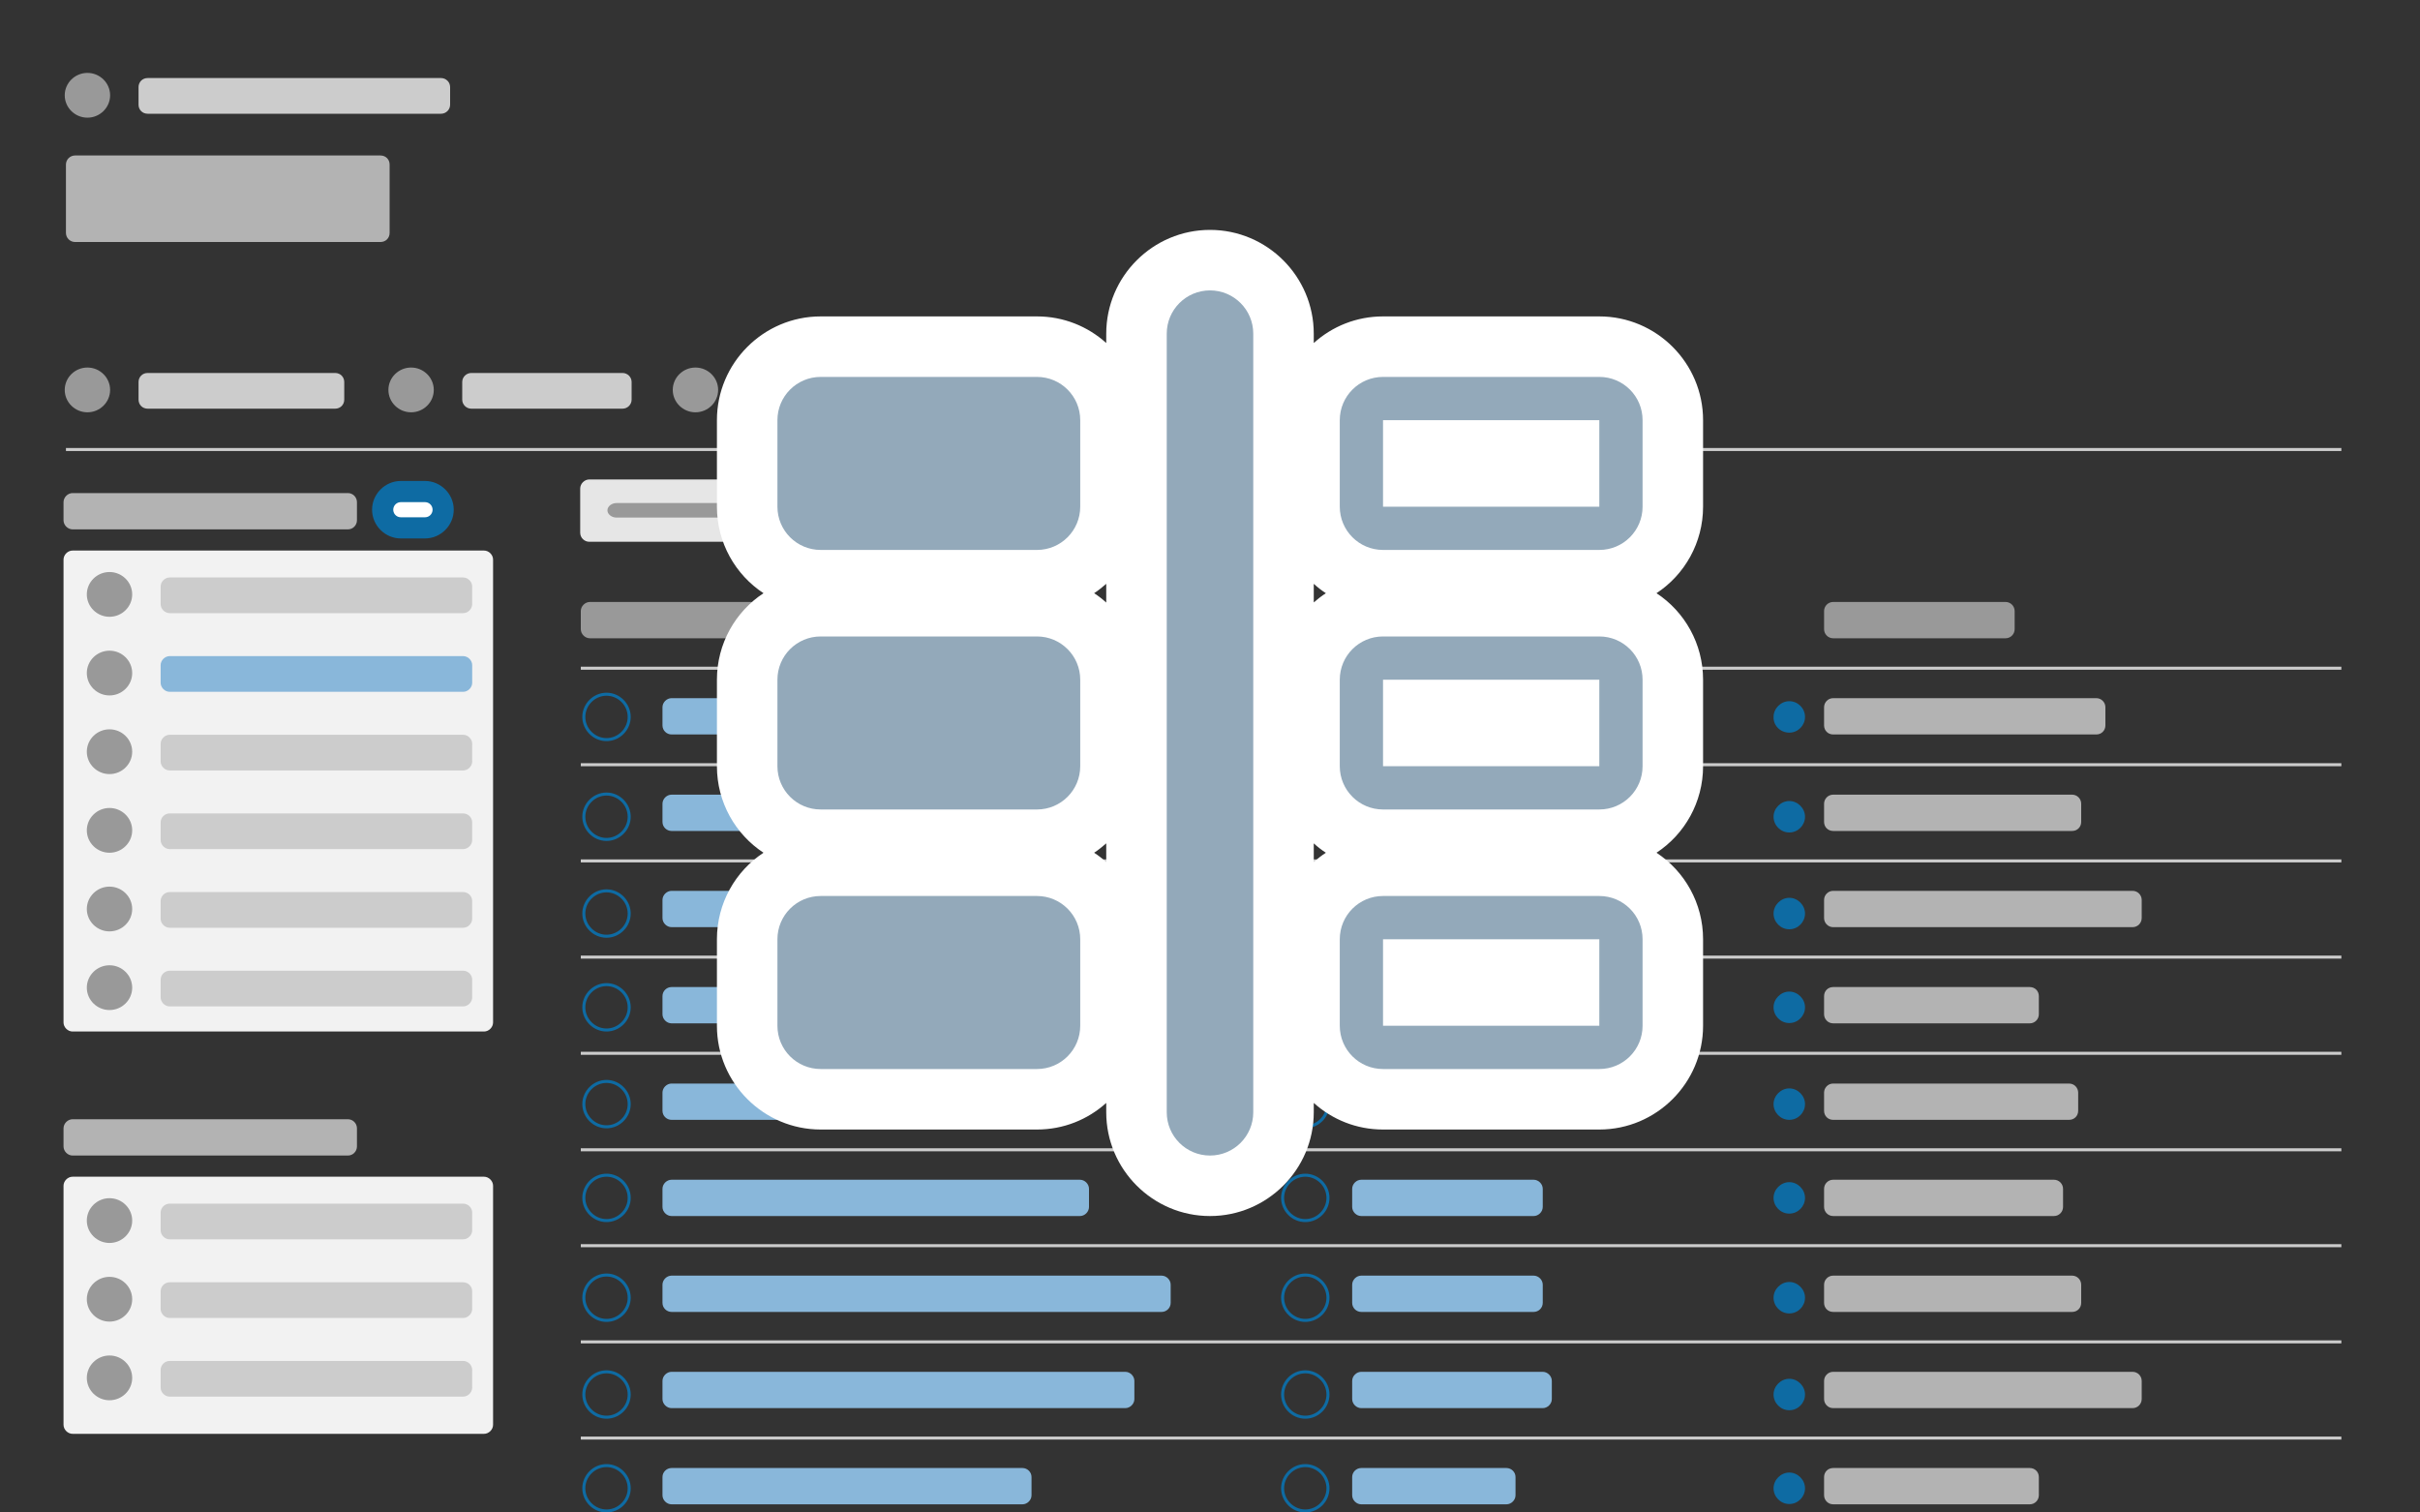 <?xml version="1.0" encoding="utf-8"?>
<!-- Generator: Adobe Illustrator 24.2.1, SVG Export Plug-In . SVG Version: 6.00 Build 0)  -->
<svg version="1.2" baseProfile="tiny" xmlns="http://www.w3.org/2000/svg" xmlns:xlink="http://www.w3.org/1999/xlink" x="0px"
	 y="0px" viewBox="0 0 800 500" overflow="visible" xml:space="preserve">
<rect x="0" y="0" width="800" height="500" fill="#333333" stroke="none"/>
<g id="Layer_1">
	<path fill="#B3B3B3" d="M128.8,77c0,1.7-1.3,3-3,3h-101c-1.6,0-3-1.3-3-3V54.4c0-1.7,1.4-3,3-3h101c1.7,0,3,1.3,3,3V77z"/>
	<path fill="#E6E6E6" d="M257.8,176.1c0,1.7-1.3,3-3,3h-60c-1.6,0-3-1.3-3-3v-14.6c0-1.6,1.4-3,3-3h60c1.7,0,3,1.4,3,3V176.1z"/>
	<path fill="#E6E6E6" d="M328.8,176.1c0,1.7-1.3,3-3,3h-60c-1.6,0-3-1.3-3-3v-14.6c0-1.6,1.4-3,3-3h60c1.7,0,3,1.4,3,3V176.1z"/>
	<path fill="#89B7DA" d="M399.8,176.1c0,1.7-1.3,3-3,3h-60c-1.6,0-3-1.3-3-3v-14.6c0-1.6,1.4-3,3-3h60c1.7,0,3,1.4,3,3V176.1z"/>
	<path fill="#89B7DA" d="M400.8,131.9c0,1.6-1.3,3-3,3h-42.4c-1.6,0-3-1.4-3-3v-5.8c0-1.7,1.4-3,3-3h42.4c1.7,0,3,1.3,3,3V131.9z"/>
	<g id="upload_63_">
		<path fill-rule="evenodd" fill="#0E6BA3" d="M334.9,136.3c4.1,0,7.5-3.3,7.5-7.4c0-4.1-3.4-7.4-7.5-7.4c-4.1,0-7.5,3.3-7.5,7.4
			C327.4,133,330.8,136.3,334.9,136.3z"/>
	</g>
	<path fill="#CCCCCC" d="M148.8,34.6c0,1.7-1.4,3-3,3h-97c-1.7,0-3-1.3-3-3v-5.8c0-1.7,1.3-3,3-3h97c1.6,0,3,1.3,3,3V34.6z"/>
	<g id="upload_62_">
		<g>
			<path fill-rule="evenodd" fill="#999999" d="M28.9,38.9c4.1,0,7.5-3.3,7.5-7.4s-3.4-7.4-7.5-7.4s-7.5,3.3-7.5,7.4
				S24.8,38.9,28.9,38.9z"/>
		</g>
	</g>
	<path fill="#CCCCCC" d="M113.8,132.1c0,1.7-1.3,3-3,3h-62c-1.7,0-3-1.3-3-3v-5.8c0-1.7,1.3-3,3-3h62c1.7,0,3,1.3,3,3V132.1z"/>
	<g id="upload_61_">
		<g>
			<path fill-rule="evenodd" fill="#999999" d="M28.9,136.3c4.1,0,7.5-3.3,7.5-7.4c0-4.1-3.4-7.4-7.5-7.4s-7.5,3.3-7.5,7.4
				C21.4,133,24.8,136.3,28.9,136.3z"/>
		</g>
	</g>
	<path fill="#CCCCCC" d="M314.8,132.1c0,1.7-1.3,3-3,3h-62c-1.6,0-3-1.3-3-3v-5.8c0-1.7,1.4-3,3-3h62c1.7,0,3,1.3,3,3V132.1z"/>
	<g id="upload_66_">
		<g>
			<path fill-rule="evenodd" fill="#999999" d="M229.9,136.3c4.1,0,7.5-3.3,7.5-7.4c0-4.1-3.4-7.4-7.5-7.4c-4.1,0-7.5,3.3-7.5,7.4
				C222.4,133,225.8,136.3,229.9,136.3z"/>
		</g>
	</g>
	<path fill="#CCCCCC" d="M500.8,132.1c0,1.7-1.3,3-3,3h-50c-1.6,0-3-1.3-3-3v-5.8c0-1.7,1.4-3,3-3h50c1.7,0,3,1.3,3,3V132.1z"/>
	<path fill="#999999" d="M249.8,168.7c0,1.3-1.4,2.4-3,2.4h-43c-1.6,0-3-1.1-3-2.4s1.4-2.4,3-2.4h43
		C248.5,166.2,249.8,167.3,249.8,168.7z"/>
	<path fill="#999999" d="M320.8,168.7c0,1.3-1.3,2.4-3,2.4h-43c-1.6,0-3-1.1-3-2.4s1.4-2.4,3-2.4h43
		C319.5,166.2,320.8,167.3,320.8,168.7z"/>
	<path fill="#E6E6E6" d="M391.8,168.7c0,1.3-1.3,2.4-3,2.4h-43c-1.6,0-3-1.1-3-2.4s1.4-2.4,3-2.4h43
		C390.5,166.2,391.8,167.3,391.8,168.7z"/>
	<g id="upload_57_">
		<g>
			<path fill-rule="evenodd" fill="#999999" d="M427.9,136.3c4.1,0,7.5-3.3,7.5-7.4c0-4.1-3.4-7.4-7.5-7.4c-4.1,0-7.5,3.3-7.5,7.4
				C420.4,133,423.8,136.3,427.9,136.3z"/>
		</g>
	</g>
	<path fill="#CCCCCC" d="M208.8,132.1c0,1.7-1.4,3-3,3h-50c-1.6,0-3-1.3-3-3v-5.8c0-1.7,1.4-3,3-3h50c1.6,0,3,1.3,3,3V132.1z"/>
	<g id="upload_64_">
		<g>
			<path fill-rule="evenodd" fill="#999999" d="M135.9,136.3c4.1,0,7.5-3.3,7.5-7.4c0-4.1-3.4-7.4-7.5-7.4c-4.1,0-7.5,3.3-7.5,7.4
				C128.4,133,131.8,136.3,135.9,136.3z"/>
		</g>
	</g>
	<line fill="none" stroke="#CCCCCC" stroke-miterlimit="10" x1="774" y1="148.6" x2="21.8" y2="148.6"/>
</g>
<g id="Layer_2">
	<path fill-rule="evenodd" fill="#F2F2F2" d="M163,338c0,1.6-1.4,3-3,3H24c-1.6,0-3-1.4-3-3V185c0-1.6,1.4-3,3-3h136
		c1.6,0,3,1.4,3,3V338z"/>
	<path fill="#B3B3B3" d="M118,172c0,1.6-1.3,3-3,3H24c-1.6,0-3-1.4-3-3v-6c0-1.6,1.4-3,3-3h91c1.7,0,3,1.4,3,3V172z"/>
	<path fill="#CCCCCC" d="M156.1,199.7c0,1.6-1.4,3-3,3h-97c-1.6,0-3-1.4-3-3v-5.8c0-1.6,1.4-3,3-3h97c1.6,0,3,1.4,3,3V199.7z"/>
	<g id="upload_77_">
		<g>
			<path fill-rule="evenodd" fill="#999999" d="M36.2,203.9c4.1,0,7.5-3.3,7.5-7.4s-3.4-7.4-7.5-7.4s-7.5,3.3-7.5,7.4
				S32.1,203.9,36.2,203.9z"/>
		</g>
	</g>
	<path fill="#89B7DA" d="M156.1,225.7c0,1.6-1.4,3-3,3h-97c-1.6,0-3-1.4-3-3v-5.8c0-1.6,1.4-3,3-3h97c1.6,0,3,1.4,3,3V225.7z"/>
	<g id="upload_76_">
		<g>
			<path fill-rule="evenodd" fill="#999999" d="M36.2,229.9c4.1,0,7.5-3.3,7.5-7.4s-3.4-7.4-7.5-7.4s-7.5,3.3-7.5,7.4
				S32.1,229.9,36.2,229.9z"/>
		</g>
	</g>
	<path fill="#CCCCCC" d="M156.1,251.7c0,1.6-1.4,3-3,3h-97c-1.6,0-3-1.4-3-3v-5.8c0-1.6,1.4-3,3-3h97c1.6,0,3,1.4,3,3V251.7z"/>
	<g id="upload_75_">
		<g>
			<path fill-rule="evenodd" fill="#999999" d="M36.2,255.9c4.1,0,7.5-3.3,7.5-7.4s-3.4-7.4-7.5-7.4s-7.5,3.3-7.5,7.4
				S32.1,255.9,36.2,255.9z"/>
		</g>
	</g>
	<path fill="#CCCCCC" d="M156.1,277.7c0,1.6-1.4,3-3,3h-97c-1.6,0-3-1.4-3-3v-5.8c0-1.7,1.4-3,3-3h97c1.6,0,3,1.3,3,3V277.7z"/>
	<g id="upload_74_">
		<g>
			<path fill-rule="evenodd" fill="#999999" d="M36.2,281.9c4.1,0,7.5-3.3,7.5-7.4c0-4.1-3.4-7.4-7.5-7.4s-7.5,3.3-7.5,7.4
				C28.7,278.6,32.1,281.9,36.2,281.9z"/>
		</g>
	</g>
	<path fill="#CCCCCC" d="M156.1,303.7c0,1.6-1.4,3-3,3h-97c-1.6,0-3-1.4-3-3v-5.8c0-1.7,1.4-3,3-3h97c1.6,0,3,1.3,3,3V303.7z"/>
	<g id="upload_73_">
		<g>
			<path fill-rule="evenodd" fill="#999999" d="M36.2,307.9c4.1,0,7.5-3.3,7.5-7.4c0-4.1-3.4-7.4-7.5-7.4s-7.5,3.3-7.5,7.4
				C28.7,304.6,32.1,307.9,36.2,307.9z"/>
		</g>
	</g>
	<path fill="#CCCCCC" d="M156.1,329.7c0,1.6-1.4,3-3,3h-97c-1.6,0-3-1.4-3-3v-5.8c0-1.7,1.4-3,3-3h97c1.6,0,3,1.3,3,3V329.7z"/>
	<g id="upload_72_">
		<g>
			<path fill-rule="evenodd" fill="#999999" d="M36.2,333.9c4.1,0,7.5-3.3,7.5-7.4c0-4.1-3.4-7.4-7.5-7.4s-7.5,3.3-7.5,7.4
				C28.7,330.6,32.1,333.9,36.2,333.9z"/>
		</g>
	</g>
	<path fill-rule="evenodd" fill="#F2F2F2" d="M163,471c0,1.6-1.4,3-3,3H24c-1.6,0-3-1.4-3-3v-79c0-1.6,1.4-3,3-3h136
		c1.6,0,3,1.4,3,3V471z"/>
	<path fill="#B3B3B3" d="M118,379c0,1.6-1.3,3-3,3H24c-1.6,0-3-1.4-3-3v-6c0-1.6,1.4-3,3-3h91c1.7,0,3,1.4,3,3V379z"/>
	<path fill="#CCCCCC" d="M156.1,406.7c0,1.6-1.4,3-3,3h-97c-1.6,0-3-1.4-3-3v-5.8c0-1.7,1.4-3,3-3h97c1.6,0,3,1.3,3,3V406.7z"/>
	<g id="upload_71_">
		<g>
			<path fill-rule="evenodd" fill="#999999" d="M36.2,410.9c4.1,0,7.5-3.3,7.5-7.4c0-4.1-3.4-7.4-7.5-7.4s-7.5,3.3-7.5,7.4
				C28.7,407.6,32.1,410.9,36.2,410.9z"/>
		</g>
	</g>
	<path fill="#CCCCCC" d="M156.1,432.7c0,1.6-1.4,3-3,3h-97c-1.6,0-3-1.4-3-3v-5.8c0-1.7,1.4-3,3-3h97c1.6,0,3,1.3,3,3V432.7z"/>
	<g id="upload_70_">
		<g>
			<path fill-rule="evenodd" fill="#999999" d="M36.2,436.9c4.1,0,7.5-3.3,7.5-7.4c0-4.1-3.4-7.4-7.5-7.4s-7.5,3.3-7.5,7.4
				C28.7,433.6,32.1,436.9,36.2,436.9z"/>
		</g>
	</g>
	<path fill="#CCCCCC" d="M156.1,458.7c0,1.6-1.4,3-3,3h-97c-1.6,0-3-1.4-3-3v-5.8c0-1.7,1.4-3,3-3h97c1.6,0,3,1.3,3,3V458.7z"/>
	<g id="upload_69_">
		<g>
			<path fill-rule="evenodd" fill="#999999" d="M36.2,462.9c4.1,0,7.5-3.3,7.5-7.4c0-4.1-3.4-7.4-7.5-7.4s-7.5,3.3-7.5,7.4
				C28.7,459.6,32.1,462.9,36.2,462.9z"/>
		</g>
	</g>
	<path fill="#0E6BA3" d="M140.5,178h-8c-5.2,0-9.5-4.3-9.5-9.5v0c0-5.2,4.3-9.5,9.5-9.5h8c5.2,0,9.5,4.3,9.5,9.5v0
		C150,173.7,145.7,178,140.5,178z"/>
	
		<line fill="none" stroke="#FFFFFF" stroke-width="5" stroke-linecap="round" stroke-linejoin="round" stroke-miterlimit="10" x1="132.5" y1="168.5" x2="140.5" y2="168.5"/>
	<path fill="#999999" d="M303,208c0,1.6-1.4,3-3,3H195c-1.6,0-3-1.4-3-3v-6c0-1.6,1.4-3,3-3h105c1.6,0,3,1.4,3,3V208z"/>
	<path fill="#999999" d="M487,208c0,1.6-1.4,3-3,3h-57c-1.6,0-3-1.4-3-3v-6c0-1.6,1.4-3,3-3h57c1.6,0,3,1.4,3,3V208z"/>
	<path fill="#999999" d="M666,208c0,1.6-1.3,3-3,3h-57c-1.7,0-3-1.4-3-3v-6c0-1.6,1.3-3,3-3h57c1.7,0,3,1.4,3,3V208z"/>
	<path fill="#89B7DA" d="M505,239.8c0,1.7-1.4,3-3,3h-52c-1.6,0-3-1.3-3-3v-6c0-1.6,1.4-3,3-3h52c1.6,0,3,1.4,3,3V239.8z"/>
	<path fill="#B3B3B3" d="M696,239.8c0,1.7-1.3,3-3,3h-87c-1.7,0-3-1.3-3-3v-6c0-1.6,1.3-3,3-3h87c1.7,0,3,1.4,3,3V239.8z"/>
	<line fill="none" stroke="#CCCCCC" stroke-miterlimit="10" x1="774" y1="220.9" x2="192" y2="220.9"/>
	<path fill="#89B7DA" d="M387,271.7c0,1.7-1.4,3-3,3H222c-1.6,0-3-1.3-3-3v-6c0-1.6,1.4-3,3-3h162c1.6,0,3,1.4,3,3V271.7z"/>
	<path fill="#89B7DA" d="M338,239.8c0,1.7-1.4,3-3,3H222c-1.6,0-3-1.3-3-3v-6c0-1.6,1.4-3,3-3h113c1.6,0,3,1.4,3,3V239.8z"/>
	<path fill="#89B7DA" d="M510,271.7c0,1.7-1.4,3-3,3h-57c-1.6,0-3-1.3-3-3v-6c0-1.6,1.4-3,3-3h57c1.6,0,3,1.4,3,3V271.7z"/>
	<path fill="#B3B3B3" d="M688,271.7c0,1.7-1.3,3-3,3h-79c-1.7,0-3-1.3-3-3v-6c0-1.6,1.3-3,3-3h79c1.7,0,3,1.4,3,3V271.7z"/>
	<line fill="none" stroke="#CCCCCC" stroke-miterlimit="10" x1="774" y1="252.8" x2="192" y2="252.8"/>
	<path fill="#89B7DA" d="M375,303.5c0,1.6-1.4,3-3,3H222c-1.6,0-3-1.4-3-3v-6c0-1.6,1.4-3,3-3h150c1.6,0,3,1.4,3,3V303.5z"/>
	<path fill="#89B7DA" d="M513,303.5c0,1.6-1.4,3-3,3h-60c-1.6,0-3-1.4-3-3v-6c0-1.6,1.4-3,3-3h60c1.6,0,3,1.4,3,3V303.5z"/>
	<path fill="#B3B3B3" d="M708,303.5c0,1.6-1.3,3-3,3h-99c-1.7,0-3-1.4-3-3v-6c0-1.6,1.3-3,3-3h99c1.7,0,3,1.4,3,3V303.5z"/>
	<line fill="none" stroke="#CCCCCC" stroke-miterlimit="10" x1="774" y1="284.6" x2="192" y2="284.6"/>
	<path fill="#89B7DA" d="M341,335.3c0,1.6-1.4,3-3,3H222c-1.6,0-3-1.4-3-3v-6c0-1.7,1.4-3,3-3h116c1.6,0,3,1.3,3,3V335.3z"/>
	<path fill="#89B7DA" d="M501,335.3c0,1.6-1.4,3-3,3h-48c-1.6,0-3-1.4-3-3v-6c0-1.7,1.4-3,3-3h48c1.6,0,3,1.3,3,3V335.3z"/>
	<path fill="#B3B3B3" d="M674,335.3c0,1.6-1.3,3-3,3h-65c-1.7,0-3-1.4-3-3v-6c0-1.7,1.3-3,3-3h65c1.7,0,3,1.3,3,3V335.3z"/>
	<line fill="none" stroke="#CCCCCC" stroke-miterlimit="10" x1="774" y1="316.4" x2="192" y2="316.4"/>
	<path fill="#89B7DA" d="M316,367.2c0,1.7-1.4,3-3,3h-91c-1.6,0-3-1.3-3-3v-6c0-1.6,1.4-3,3-3h91c1.6,0,3,1.4,3,3V367.2z"/>
	<path fill="#89B7DA" d="M507,367.2c0,1.7-1.4,3-3,3h-54c-1.6,0-3-1.3-3-3v-6c0-1.6,1.4-3,3-3h54c1.6,0,3,1.4,3,3V367.2z"/>
	<path fill="#B3B3B3" d="M687,367.2c0,1.7-1.3,3-3,3h-78c-1.7,0-3-1.3-3-3v-6c0-1.6,1.3-3,3-3h78c1.7,0,3,1.4,3,3V367.2z"/>
	<line fill="none" stroke="#CCCCCC" stroke-miterlimit="10" x1="774" y1="348.2" x2="192" y2="348.2"/>
	<path fill="#89B7DA" d="M360,399c0,1.6-1.4,3-3,3H222c-1.6,0-3-1.4-3-3v-6c0-1.6,1.4-3,3-3h135c1.6,0,3,1.4,3,3V399z"/>
	<path fill="#89B7DA" d="M510,399c0,1.6-1.4,3-3,3h-57c-1.6,0-3-1.4-3-3v-6c0-1.6,1.4-3,3-3h57c1.6,0,3,1.4,3,3V399z"/>
	<path fill="#B3B3B3" d="M682,399c0,1.6-1.3,3-3,3h-73c-1.7,0-3-1.4-3-3v-6c0-1.6,1.3-3,3-3h73c1.7,0,3,1.4,3,3V399z"/>
	<line fill="none" stroke="#CCCCCC" stroke-miterlimit="10" x1="774" y1="380.1" x2="192" y2="380.1"/>
	<g id="upload_86_">
		<path fill-rule="evenodd" fill="none" stroke="#0E6BA3" stroke-miterlimit="10" d="M431.5,244.5c4.1,0,7.5-3.4,7.5-7.5
			s-3.4-7.5-7.5-7.5c-4.1,0-7.5,3.4-7.5,7.5S427.4,244.5,431.5,244.5z"/>
	</g>
	<g id="upload_84_">
		<path fill-rule="evenodd" fill="none" stroke="#0E6BA3" stroke-miterlimit="10" d="M431.5,277.5c4.1,0,7.5-3.4,7.5-7.5
			c0-4.1-3.4-7.5-7.5-7.5c-4.1,0-7.5,3.4-7.5,7.5C424,274.1,427.4,277.5,431.5,277.5z"/>
	</g>
	<g id="upload_82_">
		<path fill-rule="evenodd" fill="none" stroke="#0E6BA3" stroke-miterlimit="10" d="M431.5,309.5c4.1,0,7.5-3.4,7.5-7.5
			c0-4.1-3.4-7.5-7.5-7.5c-4.1,0-7.5,3.4-7.5,7.5C424,306.1,427.4,309.5,431.5,309.5z"/>
	</g>
	<g id="upload_80_">
		<path fill-rule="evenodd" fill="none" stroke="#0E6BA3" stroke-miterlimit="10" d="M431.5,340.5c4.1,0,7.5-3.4,7.5-7.5
			c0-4.1-3.4-7.5-7.5-7.5c-4.1,0-7.5,3.4-7.5,7.5C424,337.1,427.4,340.5,431.5,340.5z"/>
	</g>
	<g id="upload_78_">
		<path fill-rule="evenodd" fill="none" stroke="#0E6BA3" stroke-miterlimit="10" d="M431.5,372.5c4.1,0,7.5-3.4,7.5-7.5
			c0-4.1-3.4-7.5-7.5-7.5c-4.1,0-7.5,3.4-7.5,7.5C424,369.1,427.4,372.5,431.5,372.5z"/>
	</g>
	<g id="upload_65_">
		<path fill-rule="evenodd" fill="none" stroke="#0E6BA3" stroke-miterlimit="10" d="M431.5,403.5c4.1,0,7.5-3.4,7.5-7.5
			c0-4.1-3.4-7.5-7.5-7.5c-4.1,0-7.5,3.4-7.5,7.5C424,400.1,427.4,403.5,431.5,403.5z"/>
	</g>
	<g id="upload_109_">
		<path fill-rule="evenodd" fill="#0E6BA3" d="M591.5,242.2c2.9,0,5.2-2.4,5.2-5.2c0-2.9-2.4-5.2-5.2-5.2s-5.2,2.4-5.2,5.2
			C586.2,239.9,588.6,242.2,591.5,242.2z"/>
	</g>
	<g id="upload_107_">
		<path fill-rule="evenodd" fill="#0E6BA3" d="M591.5,275.2c2.9,0,5.2-2.4,5.2-5.2s-2.4-5.2-5.2-5.2s-5.2,2.4-5.2,5.2
			S588.6,275.2,591.5,275.2z"/>
	</g>
	<g id="upload_105_">
		<path fill-rule="evenodd" fill="#0E6BA3" d="M591.5,307.2c2.9,0,5.2-2.4,5.2-5.2s-2.4-5.2-5.2-5.2s-5.2,2.4-5.2,5.2
			S588.6,307.2,591.5,307.2z"/>
	</g>
	<g id="upload_103_">
		<path fill-rule="evenodd" fill="#0E6BA3" d="M591.5,338.2c2.9,0,5.2-2.4,5.2-5.2s-2.4-5.2-5.2-5.2s-5.2,2.4-5.2,5.2
			S588.6,338.2,591.5,338.2z"/>
	</g>
	<g id="upload_101_">
		<path fill-rule="evenodd" fill="#0E6BA3" d="M591.5,370.2c2.9,0,5.2-2.4,5.2-5.2s-2.4-5.2-5.2-5.2s-5.2,2.4-5.2,5.2
			S588.6,370.2,591.5,370.2z"/>
	</g>
	<g id="upload_16_">
		<path fill-rule="evenodd" fill="#0E6BA3" d="M591.5,401.2c2.9,0,5.2-2.4,5.2-5.2s-2.4-5.2-5.2-5.2s-5.2,2.4-5.2,5.2
			S588.6,401.2,591.5,401.2z"/>
	</g>
	<g id="upload_97_">
		<path fill-rule="evenodd" fill="none" stroke="#0E6BA3" stroke-miterlimit="10" d="M200.5,244.5c4.1,0,7.5-3.4,7.5-7.5
			s-3.4-7.5-7.5-7.5s-7.5,3.4-7.5,7.5S196.4,244.5,200.5,244.5z"/>
	</g>
	<g id="upload_95_">
		<path fill-rule="evenodd" fill="none" stroke="#0E6BA3" stroke-miterlimit="10" d="M200.5,277.5c4.1,0,7.5-3.4,7.5-7.5
			c0-4.1-3.4-7.5-7.5-7.5s-7.5,3.4-7.5,7.5C193,274.1,196.4,277.5,200.5,277.5z"/>
	</g>
	<g id="upload_93_">
		<path fill-rule="evenodd" fill="none" stroke="#0E6BA3" stroke-miterlimit="10" d="M200.5,309.5c4.1,0,7.5-3.4,7.5-7.5
			c0-4.1-3.4-7.5-7.5-7.5s-7.5,3.4-7.5,7.5C193,306.1,196.4,309.5,200.5,309.5z"/>
	</g>
	<g id="upload_91_">
		<path fill-rule="evenodd" fill="none" stroke="#0E6BA3" stroke-miterlimit="10" d="M200.5,340.5c4.1,0,7.5-3.4,7.5-7.5
			c0-4.1-3.4-7.5-7.5-7.5s-7.5,3.4-7.5,7.5C193,337.1,196.4,340.5,200.5,340.5z"/>
	</g>
	<path fill="#89B7DA" d="M387,430.7c0,1.7-1.4,3-3,3H222c-1.6,0-3-1.3-3-3v-6c0-1.6,1.4-3,3-3h162c1.6,0,3,1.4,3,3V430.7z"/>
	<path fill="#89B7DA" d="M510,430.7c0,1.7-1.4,3-3,3h-57c-1.6,0-3-1.3-3-3v-6c0-1.6,1.4-3,3-3h57c1.6,0,3,1.4,3,3V430.7z"/>
	<path fill="#B3B3B3" d="M688,430.7c0,1.7-1.3,3-3,3h-79c-1.7,0-3-1.3-3-3v-6c0-1.6,1.3-3,3-3h79c1.7,0,3,1.4,3,3V430.7z"/>
	<line fill="none" stroke="#CCCCCC" stroke-miterlimit="10" x1="774" y1="411.8" x2="192" y2="411.8"/>
	<path fill="#89B7DA" d="M375,462.5c0,1.6-1.4,3-3,3H222c-1.6,0-3-1.4-3-3v-6c0-1.6,1.4-3,3-3h150c1.6,0,3,1.4,3,3V462.5z"/>
	<path fill="#89B7DA" d="M513,462.5c0,1.6-1.4,3-3,3h-60c-1.6,0-3-1.4-3-3v-6c0-1.6,1.4-3,3-3h60c1.6,0,3,1.4,3,3V462.5z"/>
	<path fill="#B3B3B3" d="M708,462.5c0,1.6-1.3,3-3,3h-99c-1.7,0-3-1.4-3-3v-6c0-1.6,1.3-3,3-3h99c1.7,0,3,1.4,3,3V462.5z"/>
	<line fill="none" stroke="#CCCCCC" stroke-miterlimit="10" x1="774" y1="443.6" x2="192" y2="443.6"/>
	<path fill="#89B7DA" d="M341,494.3c0,1.6-1.4,3-3,3H222c-1.6,0-3-1.4-3-3v-6c0-1.7,1.4-3,3-3h116c1.6,0,3,1.3,3,3V494.3z"/>
	<path fill="#89B7DA" d="M501,494.3c0,1.6-1.4,3-3,3h-48c-1.6,0-3-1.4-3-3v-6c0-1.7,1.4-3,3-3h48c1.6,0,3,1.3,3,3V494.3z"/>
	<path fill="#B3B3B3" d="M674,494.3c0,1.6-1.3,3-3,3h-65c-1.7,0-3-1.4-3-3v-6c0-1.7,1.3-3,3-3h65c1.7,0,3,1.3,3,3V494.3z"/>
	<line fill="none" stroke="#CCCCCC" stroke-miterlimit="10" x1="774" y1="475.4" x2="192" y2="475.4"/>
	<g id="upload_127_">
		<path fill-rule="evenodd" fill="none" stroke="#0E6BA3" stroke-miterlimit="10" d="M431.5,436.5c4.1,0,7.5-3.4,7.5-7.5
			c0-4.1-3.4-7.5-7.5-7.5c-4.1,0-7.5,3.4-7.5,7.5C424,433.1,427.4,436.5,431.5,436.5z"/>
	</g>
	<g id="upload_125_">
		<path fill-rule="evenodd" fill="none" stroke="#0E6BA3" stroke-miterlimit="10" d="M431.5,468.5c4.1,0,7.5-3.4,7.5-7.5
			c0-4.1-3.4-7.5-7.5-7.5c-4.1,0-7.5,3.4-7.5,7.5C424,465.1,427.4,468.5,431.5,468.5z"/>
	</g>
	<g id="upload_123_">
		<path fill-rule="evenodd" fill="none" stroke="#0E6BA3" stroke-miterlimit="10" d="M431.5,499.5c4.1,0,7.5-3.4,7.5-7.5
			c0-4.1-3.4-7.5-7.5-7.5c-4.1,0-7.5,3.4-7.5,7.5C424,496.1,427.4,499.5,431.5,499.5z"/>
	</g>
	<g id="upload_121_">
		<path fill-rule="evenodd" fill="#0E6BA3" d="M591.5,434.2c2.9,0,5.2-2.4,5.2-5.2s-2.4-5.2-5.2-5.2s-5.2,2.4-5.2,5.2
			S588.6,434.2,591.5,434.2z"/>
	</g>
	<g id="upload_119_">
		<path fill-rule="evenodd" fill="#0E6BA3" d="M591.5,466.2c2.9,0,5.2-2.4,5.2-5.2s-2.4-5.2-5.2-5.2s-5.2,2.4-5.2,5.2
			S588.6,466.2,591.5,466.2z"/>
	</g>
	<g id="upload_117_">
		<path fill-rule="evenodd" fill="#0E6BA3" d="M591.5,497.2c2.9,0,5.2-2.4,5.2-5.2s-2.4-5.2-5.2-5.2s-5.2,2.4-5.2,5.2
			S588.6,497.2,591.5,497.2z"/>
	</g>
	<g id="upload_115_">
		<path fill-rule="evenodd" fill="none" stroke="#0E6BA3" stroke-miterlimit="10" d="M200.5,436.5c4.1,0,7.5-3.4,7.5-7.5
			c0-4.1-3.4-7.5-7.5-7.5s-7.5,3.4-7.5,7.5C193,433.1,196.4,436.5,200.5,436.5z"/>
	</g>
	<g id="upload_113_">
		<path fill-rule="evenodd" fill="none" stroke="#0E6BA3" stroke-miterlimit="10" d="M200.5,468.5c4.1,0,7.5-3.4,7.5-7.5
			c0-4.1-3.4-7.5-7.5-7.5s-7.5,3.4-7.5,7.5C193,465.1,196.4,468.5,200.5,468.5z"/>
	</g>
	<g id="upload_100_">
		<path fill-rule="evenodd" fill="none" stroke="#0E6BA3" stroke-miterlimit="10" d="M200.5,499.5c4.1,0,7.5-3.4,7.5-7.5
			c0-4.1-3.4-7.5-7.5-7.5s-7.5,3.4-7.5,7.5C193,496.1,196.4,499.5,200.5,499.5z"/>
	</g>
	<g id="upload_89_">
		<path fill-rule="evenodd" fill="none" stroke="#0E6BA3" stroke-miterlimit="10" d="M200.5,372.5c4.1,0,7.5-3.4,7.5-7.5
			c0-4.1-3.4-7.5-7.5-7.5s-7.5,3.4-7.5,7.5C193,369.1,196.4,372.5,200.5,372.5z"/>
	</g>
	<g id="upload_68_">
		<path fill-rule="evenodd" fill="none" stroke="#0E6BA3" stroke-miterlimit="10" d="M200.5,403.5c4.1,0,7.5-3.4,7.5-7.5
			c0-4.1-3.4-7.5-7.5-7.5s-7.5,3.4-7.5,7.5C193,400.1,196.4,403.5,200.5,403.5z"/>
	</g>
	<g id="comparison_2_">
		<g>
			<g>
				<path fill-rule="evenodd" fill="#93A9BA" d="M400,392c-13.4,0-24.3-10.9-24.3-24.3V110.3c0-13.4,10.9-24.3,24.3-24.3
					s24.3,10.9,24.3,24.3v257.4C424.3,381.1,413.4,392,400,392z M457.2,363.4c-13.4,0-24.3-10.9-24.3-24.3v-28.6
					c0-13.4,10.9-24.3,24.3-24.3h71.5c13.4,0,24.3,10.9,24.3,24.3v28.6c0,13.4-10.9,24.3-24.3,24.3H457.2z M518.7,329.1v-8.6h-51.5
					v8.6H518.7z M271.3,363.4c-13.4,0-24.3-10.9-24.3-24.3v-28.6c0-13.4,10.9-24.3,24.3-24.3h71.5c13.4,0,24.3,10.9,24.3,24.3v28.6
					c0,13.4-10.9,24.3-24.3,24.3H271.3z M457.2,277.6c-13.4,0-24.3-10.9-24.3-24.3v-28.6c0-13.4,10.9-24.3,24.3-24.3h71.5
					c13.4,0,24.3,10.9,24.3,24.3v28.6c0,13.4-10.9,24.3-24.3,24.3H457.2z M518.7,243.3v-8.6h-51.5v8.6H518.7z M271.3,277.6
					c-13.4,0-24.3-10.9-24.3-24.3v-28.6c0-13.4,10.9-24.3,24.3-24.3h71.5c13.4,0,24.3,10.9,24.3,24.3v28.6
					c0,13.4-10.9,24.3-24.3,24.3H271.3z M457.2,191.8c-13.4,0-24.3-10.9-24.3-24.3v-28.6c0-13.4,10.9-24.3,24.3-24.3h71.5
					c13.4,0,24.3,10.9,24.3,24.3v28.6c0,13.4-10.9,24.3-24.3,24.3H457.2z M518.7,157.5v-8.6h-51.5v8.6H518.7z M271.3,191.8
					c-13.4,0-24.3-10.9-24.3-24.3v-28.6c0-13.4,10.9-24.3,24.3-24.3h71.5c13.4,0,24.3,10.9,24.3,24.3v28.6
					c0,13.4-10.9,24.3-24.3,24.3H271.3z"/>
				<path fill="#FFFFFF" d="M400,96c7.9,0,14.3,6.4,14.3,14.3v257.4c0,7.9-6.4,14.3-14.3,14.3s-14.3-6.4-14.3-14.3V110.3
					C385.7,102.4,392.1,96,400,96 M528.7,124.6c7.9,0,14.3,6.4,14.3,14.3v28.6c0,7.9-6.4,14.3-14.3,14.3h-71.5
					c-7.9,0-14.3-6.4-14.3-14.3v-28.6c0-7.9,6.4-14.3,14.3-14.3H528.7 M457.2,167.5h71.5v-28.6h-71.5V167.5 M342.8,124.6
					c7.9,0,14.3,6.4,14.3,14.3v28.6c0,7.9-6.4,14.3-14.3,14.3h-71.5c-7.9,0-14.3-6.4-14.3-14.3v-28.6c0-7.9,6.4-14.3,14.3-14.3
					H342.8 M528.7,210.4c7.9,0,14.3,6.4,14.3,14.3v28.6c0,7.9-6.4,14.3-14.3,14.3h-71.5c-7.9,0-14.3-6.4-14.3-14.3v-28.6
					c0-7.9,6.4-14.3,14.3-14.3H528.7 M457.2,253.3h71.5v-28.6h-71.5V253.3 M342.8,210.4c7.9,0,14.3,6.4,14.3,14.3v28.6
					c0,7.9-6.4,14.3-14.3,14.3h-71.5c-7.9,0-14.3-6.4-14.3-14.3v-28.6c0-7.9,6.4-14.3,14.3-14.3H342.8 M528.7,296.2
					c7.9,0,14.3,6.4,14.3,14.3v28.6c0,7.9-6.4,14.3-14.3,14.3h-71.5c-7.9,0-14.3-6.4-14.3-14.3v-28.6c0-7.9,6.4-14.3,14.3-14.3
					H528.7 M457.2,339.1h71.5v-28.6h-71.5V339.1 M342.8,296.2c7.9,0,14.3,6.4,14.3,14.3v28.6c0,7.9-6.4,14.3-14.3,14.3h-71.5
					c-7.9,0-14.3-6.4-14.3-14.3v-28.6c0-7.9,6.4-14.3,14.3-14.3H342.8 M400,76c-18.9,0-34.3,15.4-34.3,34.3v3.1
					c-6.1-5.5-14.1-8.8-22.9-8.8h-71.5c-18.9,0-34.3,15.4-34.3,34.3v28.6c0,11.9,6.1,22.5,15.4,28.6c-9.3,6.1-15.4,16.7-15.4,28.6
					v28.6c0,11.9,6.1,22.5,15.4,28.6c-9.3,6.1-15.4,16.7-15.4,28.6v28.6c0,18.9,15.4,34.3,34.3,34.3h71.5c8.8,0,16.8-3.3,22.9-8.8
					v3.1c0,18.9,15.4,34.3,34.3,34.3s34.3-15.4,34.3-34.3v-3.1c6.1,5.5,14.1,8.8,22.9,8.8h71.5c18.9,0,34.3-15.4,34.3-34.3v-28.6
					c0-11.9-6.1-22.5-15.4-28.6c9.3-6.1,15.4-16.7,15.4-28.6v-28.6c0-11.9-6.1-22.5-15.4-28.6c9.3-6.1,15.4-16.7,15.4-28.6v-28.6
					c0-18.9-15.4-34.3-34.3-34.3h-71.5c-8.8,0-16.8,3.3-22.9,8.8v-3.1C434.3,91.4,418.9,76,400,76L400,76z M434.3,199.2V193
					c1.2,1.1,2.6,2.2,4,3.1C436.9,197,435.5,198.1,434.3,199.2L434.3,199.2z M361.7,196.1c1.4-0.9,2.7-2,4-3.1v6.2
					C364.5,198.1,363.1,197,361.7,196.1L361.7,196.1z M434.3,285v-6.2c1.2,1.1,2.6,2.2,4,3.1C436.9,282.8,435.5,283.9,434.3,285
					L434.3,285z M361.7,281.9c1.4-0.9,2.7-2,4-3.1v6.2C364.5,283.9,363.1,282.8,361.7,281.9L361.7,281.9z"/>
			</g>
		</g>
	</g>
</g>
</svg>
